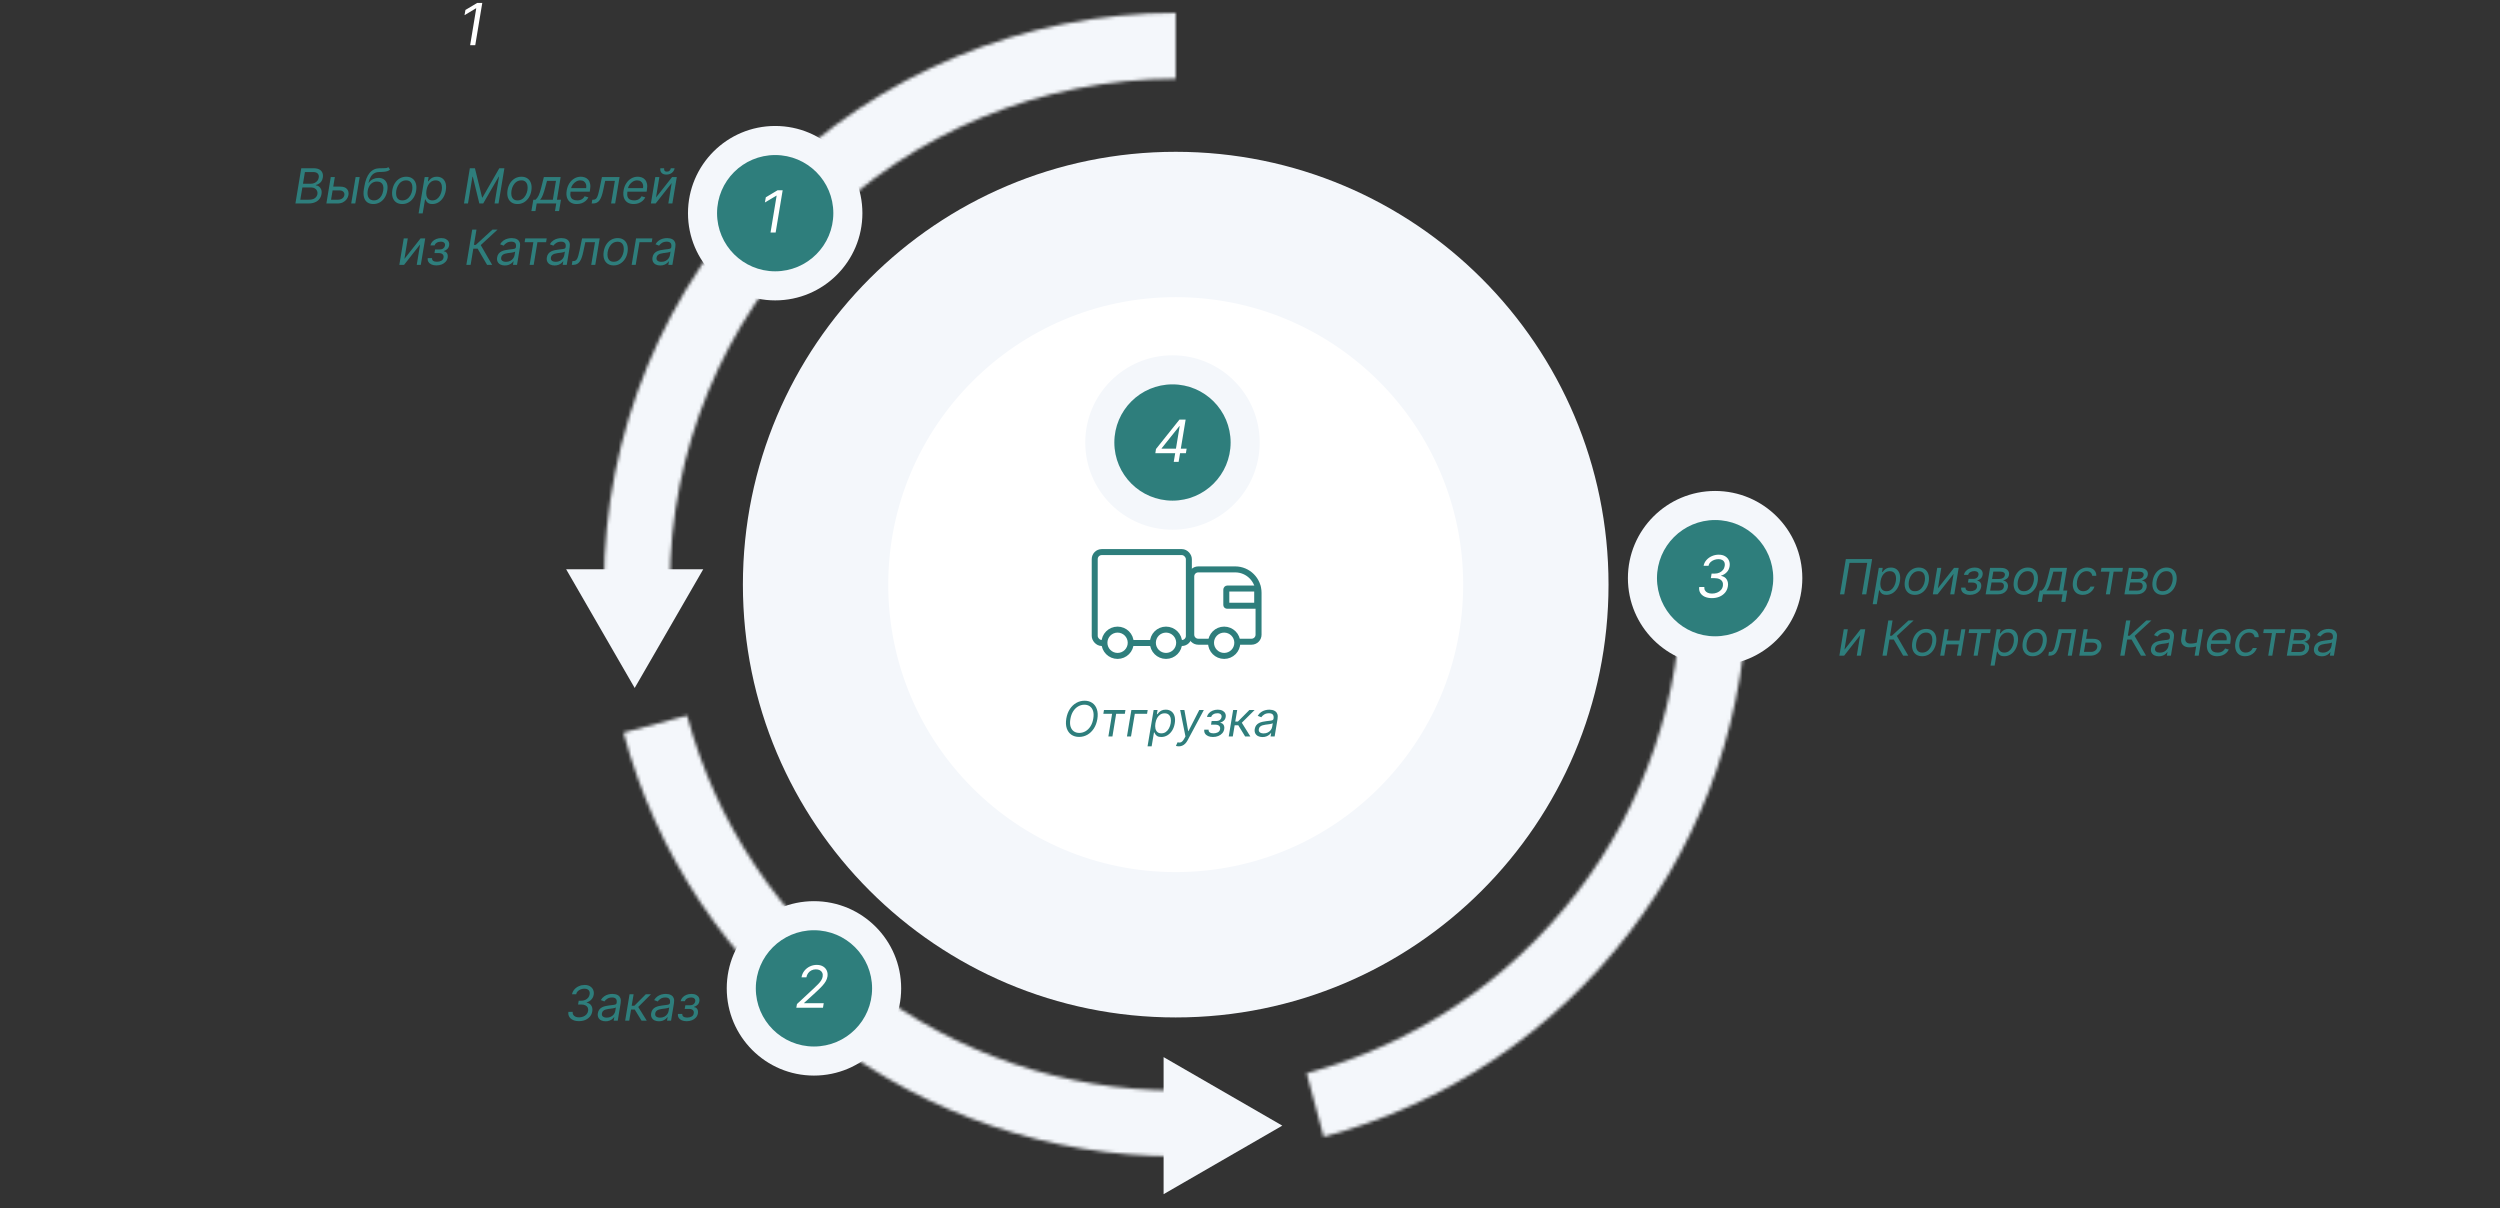 <svg width="774" height="374" viewBox="0 0 774 374" fill="none" xmlns="http://www.w3.org/2000/svg">
<rect x="0" y="0" width="774" height="374" fill="#333333" stroke="none"/>
<circle cx="364" cy="181" r="98" fill="white" fill-opacity="0.67"/>
<path d="M335.739 181.631C335.547 182.767 335.179 183.749 334.636 184.576C334.093 185.4 333.429 186.036 332.644 186.483C331.859 186.927 331.009 187.149 330.092 187.149C329.148 187.149 328.343 186.918 327.679 186.457C327.019 185.991 326.547 185.335 326.262 184.486C325.982 183.634 325.938 182.625 326.129 181.46C326.321 180.324 326.689 179.344 327.232 178.52C327.775 177.692 328.441 177.057 329.229 176.613C330.018 176.165 330.874 175.942 331.797 175.942C332.734 175.942 333.532 176.174 334.189 176.64C334.849 177.101 335.32 177.758 335.6 178.61C335.884 179.459 335.93 180.466 335.739 181.631ZM334.482 181.46C334.638 180.53 334.615 179.747 334.412 179.111C334.21 178.475 333.874 177.994 333.406 177.668C332.937 177.341 332.379 177.178 331.733 177.178C331.058 177.178 330.419 177.35 329.815 177.694C329.212 178.035 328.695 178.538 328.265 179.202C327.836 179.862 327.543 180.672 327.386 181.631C327.23 182.561 327.253 183.344 327.456 183.98C327.658 184.615 327.994 185.097 328.462 185.423C328.931 185.75 329.489 185.913 330.135 185.913C330.81 185.913 331.449 185.743 332.053 185.402C332.656 185.058 333.173 184.555 333.603 183.895C334.032 183.23 334.325 182.419 334.482 181.46ZM337.634 177.263L337.825 176.091H346.007L345.815 177.263H342.385L340.766 187H339.445L341.064 177.263H337.634ZM354.63 176.091L354.438 177.263H349.175L347.556 187H346.235L348.046 176.091H354.63ZM354.863 187L356.674 176.091H360.36C361.212 176.091 361.885 176.244 362.379 176.549C362.876 176.854 363.212 177.268 363.386 177.79C363.563 178.312 363.599 178.896 363.492 179.543C363.386 180.182 363.157 180.764 362.805 181.29C362.457 181.815 361.985 182.234 361.388 182.547C360.795 182.859 360.076 183.016 359.231 183.016H356.589L356.78 181.844H359.38C359.962 181.844 360.449 181.743 360.839 181.54C361.23 181.338 361.535 181.062 361.756 180.714C361.976 180.366 362.121 179.976 362.192 179.543C362.263 179.102 362.246 178.712 362.139 178.371C362.036 178.026 361.821 177.756 361.495 177.561C361.171 177.362 360.715 177.263 360.126 177.263H357.803L356.184 187H354.863ZM364.945 187.149L365.158 185.913H365.84C366.103 185.913 366.332 185.862 366.527 185.759C366.726 185.656 366.896 185.523 367.038 185.359C367.184 185.196 367.31 185.026 367.417 184.848L367.651 184.443L365.265 176.091H366.692L368.567 182.866L372.445 176.091H373.851L368.567 185.232C368.361 185.572 368.139 185.888 367.901 186.18C367.663 186.471 367.367 186.705 367.012 186.883C366.657 187.06 366.202 187.149 365.648 187.149H364.945ZM377.296 187.149C376.586 187.149 375.97 187.03 375.448 186.792C374.929 186.551 374.542 186.215 374.287 185.786C374.031 185.352 373.94 184.848 374.015 184.273H375.336C375.304 184.621 375.364 184.923 375.517 185.178C375.673 185.434 375.904 185.631 376.21 185.77C376.519 185.908 376.888 185.977 377.318 185.977C377.776 185.977 378.205 185.897 378.607 185.738C379.011 185.578 379.351 185.347 379.624 185.045C379.897 184.74 380.066 184.376 380.13 183.953C380.187 183.573 380.144 183.236 380.002 182.941C379.86 182.646 379.615 182.415 379.267 182.249C378.923 182.078 378.472 181.993 377.914 181.993H377.019L377.211 180.821H378.042C378.475 180.821 378.873 180.739 379.235 180.576C379.597 180.413 379.899 180.184 380.141 179.889C380.382 179.591 380.535 179.241 380.599 178.839C380.659 178.488 380.634 178.183 380.524 177.923C380.418 177.661 380.233 177.456 379.97 177.311C379.711 177.165 379.381 177.092 378.979 177.092C378.596 177.092 378.22 177.162 377.85 177.3C377.484 177.435 377.172 177.632 376.913 177.891C376.653 178.147 376.49 178.456 376.423 178.818H375.144C375.254 178.25 375.501 177.751 375.885 177.321C376.268 176.888 376.735 176.551 377.286 176.309C377.84 176.064 378.426 175.942 379.043 175.942C379.729 175.942 380.293 176.084 380.737 176.368C381.185 176.648 381.504 177.018 381.696 177.476C381.888 177.93 381.941 178.42 381.856 178.946C381.76 179.546 381.513 180.054 381.116 180.469C380.718 180.885 380.233 181.18 379.661 181.354V181.418C380.332 181.535 380.819 181.844 381.121 182.344C381.426 182.842 381.522 183.435 381.408 184.124C381.309 184.741 381.069 185.278 380.689 185.732C380.309 186.183 379.828 186.533 379.246 186.782C378.663 187.027 378.014 187.149 377.296 187.149ZM389.723 187L386.804 181.993H385.462L384.631 187H383.31L385.121 176.091H386.442L385.654 180.821H386.229L391.385 176.091H392.962L387.763 180.885L391.3 187H389.723ZM393.455 187H392.07L397.887 176.091H399.25L401.445 187H400.06L398.334 177.817H398.249L393.455 187ZM394.669 182.739H400.252L400.06 183.911H394.478L394.669 182.739Z" fill="#398E8B"/>
<path d="M498 181C498 255.006 438.006 315 364 315C289.994 315 230 255.006 230 181C230 106.994 289.994 47 364 47C438.006 47 498 106.994 498 181Z" fill="#F4F7FB"/>
<mask id="path-4-inside-1_212_3759" fill="white">
<path d="M187 181C187 134.057 205.648 89.036 238.842 55.842C272.036 22.648 317.057 4 364 4V24.391C322.465 24.391 282.631 40.891 253.261 70.261C223.891 99.631 207.391 139.465 207.391 181H187Z"/>
</mask>
<path d="M187 181C187 134.057 205.648 89.036 238.842 55.842C272.036 22.648 317.057 4 364 4V24.391C322.465 24.391 282.631 40.891 253.261 70.261C223.891 99.631 207.391 139.465 207.391 181H187Z" stroke="#F4F7FB" stroke-width="50" stroke-linecap="round" mask="url(#path-4-inside-1_212_3759)"/>
<mask id="path-5-inside-2_212_3759" fill="white">
<path d="M364 358C325.036 358 287.161 345.143 256.249 321.424C225.337 297.704 203.116 264.447 193.031 226.811L212.728 221.533C221.65 254.834 241.312 284.259 268.663 305.246C296.014 326.233 329.525 337.609 364 337.609L364 358Z"/>
</mask>
<path d="M364 358C325.036 358 287.161 345.143 256.249 321.424C225.337 297.704 203.116 264.447 193.031 226.811L212.728 221.533C221.65 254.834 241.312 284.259 268.663 305.246C296.014 326.233 329.525 337.609 364 337.609L364 358Z" stroke="#F4F7FB" stroke-width="50" stroke-linecap="round" mask="url(#path-5-inside-2_212_3759)"/>
<mask id="path-6-inside-3_212_3759" fill="white">
<path d="M541 181C541 219.964 528.143 257.839 504.424 288.751C480.704 319.663 447.447 341.884 409.811 351.969L404.533 332.272C437.834 323.35 467.259 303.688 488.246 276.337C509.233 248.986 520.609 215.475 520.609 181H541Z"/>
</mask>
<path d="M541 181C541 219.964 528.143 257.839 504.424 288.751C480.704 319.663 447.447 341.884 409.811 351.969L404.533 332.272C437.834 323.35 467.259 303.688 488.246 276.337C509.233 248.986 520.609 215.475 520.609 181H541Z" stroke="#F4F7FB" stroke-width="50" stroke-linecap="round" mask="url(#path-6-inside-3_212_3759)"/>
<path d="M179.252 316.149C178.542 316.149 177.926 316.03 177.404 315.792C176.885 315.551 176.498 315.215 176.243 314.786C175.987 314.352 175.896 313.848 175.971 313.273H177.292C177.26 313.621 177.32 313.923 177.473 314.178C177.629 314.434 177.86 314.631 178.166 314.77C178.475 314.908 178.844 314.977 179.274 314.977C179.732 314.977 180.161 314.897 180.563 314.738C180.968 314.578 181.307 314.347 181.58 314.045C181.854 313.74 182.022 313.376 182.086 312.953C182.143 312.573 182.1 312.236 181.958 311.941C181.816 311.646 181.571 311.415 181.223 311.249C180.879 311.078 180.428 310.993 179.87 310.993H178.975L179.167 309.821H179.998C180.431 309.821 180.829 309.739 181.191 309.576C181.553 309.413 181.855 309.184 182.097 308.889C182.338 308.591 182.491 308.241 182.555 307.839C182.615 307.488 182.59 307.183 182.48 306.923C182.374 306.661 182.189 306.456 181.926 306.311C181.667 306.165 181.337 306.092 180.936 306.092C180.552 306.092 180.176 306.162 179.806 306.3C179.441 306.435 179.128 306.632 178.869 306.891C178.61 307.147 178.446 307.456 178.379 307.818H177.1C177.21 307.25 177.457 306.751 177.841 306.321C178.224 305.888 178.691 305.551 179.242 305.309C179.796 305.064 180.382 304.942 180.999 304.942C181.685 304.942 182.249 305.084 182.693 305.368C183.141 305.648 183.46 306.018 183.652 306.476C183.844 306.93 183.897 307.42 183.812 307.946C183.716 308.546 183.469 309.054 183.072 309.469C182.674 309.885 182.189 310.18 181.617 310.354V310.418C182.289 310.535 182.775 310.844 183.077 311.344C183.382 311.842 183.478 312.435 183.365 313.124C183.265 313.741 183.025 314.278 182.645 314.732C182.265 315.183 181.784 315.533 181.202 315.782C180.619 316.027 179.97 316.149 179.252 316.149ZM187.482 316.192C186.964 316.192 186.509 316.094 186.118 315.899C185.728 315.7 185.438 315.414 185.25 315.041C185.062 314.665 185.01 314.21 185.096 313.678C185.177 313.209 185.335 312.829 185.57 312.538C185.804 312.243 186.088 312.012 186.422 311.845C186.759 311.675 187.122 311.549 187.509 311.467C187.899 311.382 188.288 311.316 188.675 311.27C189.18 311.206 189.59 311.156 189.906 311.121C190.222 311.085 190.46 311.027 190.619 310.945C190.779 310.863 190.877 310.723 190.912 310.524V310.482C190.998 309.96 190.928 309.553 190.705 309.262C190.481 308.967 190.081 308.82 189.506 308.82C188.91 308.82 188.411 308.951 188.009 309.214C187.608 309.477 187.312 309.757 187.12 310.055L186.012 309.629C186.303 309.132 186.651 308.745 187.056 308.468C187.461 308.187 187.885 307.992 188.329 307.882C188.773 307.768 189.201 307.712 189.613 307.712C189.876 307.712 190.172 307.744 190.502 307.808C190.833 307.868 191.142 307.994 191.429 308.186C191.72 308.377 191.939 308.667 192.084 309.054C192.233 309.441 192.255 309.96 192.148 310.609L191.253 316H189.996L190.188 314.892H190.124C190.01 315.07 189.836 315.26 189.602 315.462C189.371 315.664 189.078 315.837 188.723 315.979C188.372 316.121 187.958 316.192 187.482 316.192ZM187.844 315.062C188.341 315.062 188.776 314.965 189.149 314.77C189.526 314.574 189.828 314.322 190.055 314.013C190.286 313.704 190.43 313.379 190.486 313.038L190.678 311.888C190.614 311.952 190.488 312.01 190.3 312.064C190.112 312.113 189.899 312.158 189.661 312.197C189.426 312.232 189.197 312.264 188.974 312.293C188.753 312.317 188.576 312.339 188.441 312.357C188.107 312.399 187.789 312.468 187.487 312.564C187.189 312.657 186.937 312.797 186.731 312.985C186.529 313.17 186.403 313.422 186.353 313.741C186.278 314.178 186.383 314.509 186.667 314.732C186.951 314.952 187.344 315.062 187.844 315.062ZM193.548 316L194.911 307.818H196.169L195.572 311.376H196.403L199.94 307.818H201.559L197.596 311.76L200.238 316H198.619L196.509 312.548H195.38L194.805 316H193.548ZM203.991 316.192C203.472 316.192 203.018 316.094 202.627 315.899C202.237 315.7 201.947 315.414 201.759 315.041C201.571 314.665 201.519 314.21 201.604 313.678C201.686 313.209 201.844 312.829 202.079 312.538C202.313 312.243 202.597 312.012 202.931 311.845C203.268 311.675 203.63 311.549 204.017 311.467C204.408 311.382 204.797 311.316 205.184 311.27C205.688 311.206 206.098 311.156 206.415 311.121C206.731 311.085 206.968 311.027 207.128 310.945C207.288 310.863 207.386 310.723 207.421 310.524V310.482C207.506 309.96 207.437 309.553 207.214 309.262C206.99 308.967 206.59 308.82 206.015 308.82C205.418 308.82 204.919 308.951 204.518 309.214C204.117 309.477 203.82 309.757 203.629 310.055L202.521 309.629C202.812 309.132 203.16 308.745 203.565 308.468C203.97 308.187 204.394 307.992 204.838 307.882C205.282 307.768 205.71 307.712 206.122 307.712C206.384 307.712 206.681 307.744 207.011 307.808C207.341 307.868 207.65 307.994 207.938 308.186C208.229 308.377 208.448 308.667 208.593 309.054C208.742 309.441 208.764 309.96 208.657 310.609L207.762 316H206.505L206.697 314.892H206.633C206.519 315.07 206.345 315.26 206.111 315.462C205.88 315.664 205.587 315.837 205.232 315.979C204.88 316.121 204.467 316.192 203.991 316.192ZM204.353 315.062C204.85 315.062 205.285 314.965 205.658 314.77C206.035 314.574 206.336 314.322 206.564 314.013C206.794 313.704 206.938 313.379 206.995 313.038L207.187 311.888C207.123 311.952 206.997 312.01 206.809 312.064C206.62 312.113 206.407 312.158 206.169 312.197C205.935 312.232 205.706 312.264 205.482 312.293C205.262 312.317 205.085 312.339 204.95 312.357C204.616 312.399 204.298 312.468 203.996 312.564C203.698 312.657 203.446 312.797 203.24 312.985C203.037 313.17 202.911 313.422 202.862 313.741C202.787 314.178 202.892 314.509 203.176 314.732C203.46 314.952 203.852 315.062 204.353 315.062ZM209.897 313.912H211.239C211.204 314.281 211.323 314.562 211.596 314.754C211.873 314.945 212.258 315.041 212.752 315.041C213.256 315.041 213.704 314.938 214.094 314.732C214.488 314.523 214.723 314.185 214.797 313.72C214.844 313.447 214.817 313.209 214.718 313.006C214.618 312.8 214.455 312.641 214.227 312.527C214.004 312.413 213.725 312.357 213.391 312.357H211.985L212.177 311.227H213.583C214.08 311.227 214.467 311.114 214.744 310.886C215.021 310.659 215.188 310.375 215.245 310.034C215.305 309.668 215.224 309.375 215 309.155C214.776 308.931 214.425 308.82 213.945 308.82C213.469 308.82 213.054 308.928 212.699 309.145C212.344 309.358 212.127 309.633 212.049 309.97H210.728C210.817 309.53 211.017 309.141 211.33 308.804C211.642 308.463 212.035 308.196 212.507 308.005C212.983 307.809 213.505 307.712 214.073 307.712C214.648 307.712 215.131 307.813 215.522 308.015C215.912 308.214 216.195 308.486 216.369 308.83C216.546 309.171 216.598 309.558 216.523 309.991C216.449 310.453 216.257 310.826 215.948 311.11C215.643 311.394 215.287 311.597 214.883 311.717L214.861 311.803C215.167 311.824 215.419 311.923 215.618 312.101C215.82 312.275 215.96 312.504 216.039 312.788C216.12 313.069 216.133 313.379 216.076 313.72C215.994 314.217 215.79 314.651 215.463 315.02C215.137 315.386 214.725 315.67 214.227 315.872C213.73 316.071 213.182 316.17 212.581 316.17C212.003 316.17 211.5 316.076 211.074 315.888C210.651 315.696 210.334 315.432 210.121 315.094C209.911 314.754 209.836 314.359 209.897 313.912Z" fill="#2E7E7C"/>
<path d="M579.611 173.091L577.8 184H576.479L578.098 174.263H572.601L570.982 184H569.661L571.472 173.091H579.611ZM579.783 187.068L581.668 175.818H582.883L582.67 177.118H582.819C582.932 176.976 583.089 176.795 583.288 176.575C583.49 176.351 583.762 176.152 584.103 175.978C584.447 175.8 584.886 175.712 585.418 175.712C586.107 175.712 586.684 175.884 587.149 176.228C587.615 176.573 587.943 177.061 588.135 177.693C588.327 178.325 588.351 179.071 588.209 179.93C588.067 180.797 587.796 181.548 587.394 182.184C586.993 182.816 586.503 183.306 585.924 183.654C585.345 183.998 584.715 184.17 584.033 184.17C583.508 184.17 583.101 184.083 582.813 183.909C582.526 183.732 582.316 183.531 582.185 183.308C582.054 183.08 581.952 182.892 581.881 182.743H581.775L581.05 187.068H579.783ZM582.222 179.909C582.123 180.527 582.123 181.072 582.222 181.544C582.325 182.013 582.529 182.381 582.835 182.647C583.144 182.91 583.55 183.041 584.055 183.041C584.58 183.041 585.04 182.903 585.434 182.626C585.832 182.345 586.159 181.969 586.414 181.496C586.674 181.021 586.853 180.491 586.952 179.909C587.045 179.334 587.041 178.815 586.942 178.354C586.842 177.888 586.64 177.521 586.334 177.251C586.029 176.978 585.61 176.841 585.077 176.841C584.566 176.841 584.113 176.971 583.719 177.23C583.328 177.485 583.005 177.844 582.75 178.306C582.497 178.764 582.322 179.298 582.222 179.909ZM592.826 184.17C592.074 184.17 591.443 183.991 590.935 183.632C590.428 183.274 590.069 182.771 589.859 182.125C589.653 181.479 589.62 180.726 589.758 179.866C589.893 179.028 590.161 178.299 590.562 177.677C590.967 177.052 591.47 176.569 592.07 176.228C592.674 175.884 593.338 175.712 594.062 175.712C594.815 175.712 595.444 175.893 595.948 176.255C596.456 176.614 596.814 177.118 597.024 177.768C597.233 178.414 597.269 179.17 597.13 180.037C596.995 180.868 596.724 181.594 596.315 182.216C595.911 182.833 595.408 183.315 594.808 183.659C594.211 184 593.551 184.17 592.826 184.17ZM592.848 183.041C593.423 183.041 593.922 182.894 594.344 182.599C594.771 182.304 595.115 181.915 595.378 181.433C595.644 180.95 595.824 180.428 595.916 179.866C596.001 179.334 595.998 178.838 595.905 178.38C595.813 177.919 595.616 177.548 595.314 177.267C595.012 176.983 594.588 176.841 594.041 176.841C593.466 176.841 592.963 176.99 592.533 177.288C592.107 177.587 591.763 177.979 591.5 178.466C591.237 178.952 591.061 179.476 590.973 180.037C590.887 180.57 590.889 181.065 590.978 181.523C591.07 181.978 591.267 182.345 591.569 182.626C591.875 182.903 592.301 183.041 592.848 183.041ZM599.976 182.146L604.962 175.818H606.411L605.047 184H603.79L604.834 177.672L599.87 184H598.399L599.763 175.818H601.02L599.976 182.146ZM607.19 181.912H608.532C608.497 182.281 608.616 182.562 608.889 182.754C609.166 182.945 609.551 183.041 610.045 183.041C610.549 183.041 610.997 182.938 611.387 182.732C611.781 182.523 612.016 182.185 612.09 181.72C612.137 181.447 612.11 181.209 612.01 181.006C611.911 180.8 611.748 180.641 611.52 180.527C611.297 180.413 611.018 180.357 610.684 180.357H609.278L609.47 179.227H610.876C611.373 179.227 611.76 179.114 612.037 178.886C612.314 178.659 612.481 178.375 612.538 178.034C612.598 177.668 612.517 177.375 612.293 177.155C612.069 176.931 611.718 176.82 611.238 176.82C610.762 176.82 610.347 176.928 609.992 177.145C609.637 177.358 609.42 177.633 609.342 177.97H608.021C608.11 177.53 608.31 177.141 608.623 176.804C608.935 176.463 609.328 176.196 609.8 176.005C610.276 175.809 610.798 175.712 611.366 175.712C611.941 175.712 612.424 175.813 612.815 176.015C613.205 176.214 613.488 176.486 613.662 176.83C613.839 177.171 613.891 177.558 613.816 177.991C613.742 178.453 613.55 178.826 613.241 179.11C612.936 179.394 612.58 179.597 612.176 179.717L612.154 179.803C612.46 179.824 612.712 179.923 612.911 180.101C613.113 180.275 613.253 180.504 613.331 180.788C613.413 181.069 613.426 181.379 613.369 181.72C613.287 182.217 613.083 182.651 612.756 183.02C612.43 183.386 612.018 183.67 611.52 183.872C611.023 184.071 610.475 184.17 609.874 184.17C609.296 184.17 608.793 184.076 608.367 183.888C607.944 183.696 607.627 183.432 607.414 183.094C607.204 182.754 607.129 182.359 607.19 181.912ZM614.762 184L616.125 175.818H619.471C620.344 175.818 621.008 176.019 621.463 176.42C621.917 176.818 622.091 177.342 621.985 177.991C621.9 178.492 621.686 178.877 621.346 179.147C621.005 179.417 620.6 179.6 620.131 179.696C620.422 179.739 620.696 179.845 620.951 180.016C621.211 180.186 621.408 180.42 621.543 180.719C621.681 181.017 621.715 181.379 621.644 181.805C621.573 182.224 621.402 182.599 621.132 182.929C620.866 183.26 620.518 183.521 620.088 183.712C619.662 183.904 619.172 184 618.618 184H614.762ZM616.147 182.849H618.81C619.247 182.849 619.605 182.746 619.886 182.54C620.167 182.331 620.333 182.05 620.387 181.699C620.461 181.273 620.394 180.939 620.184 180.697C619.978 180.456 619.662 180.335 619.236 180.335H616.573L616.147 182.849ZM616.743 179.249H618.895C619.229 179.249 619.526 179.202 619.785 179.11C620.044 179.014 620.254 178.879 620.413 178.705C620.573 178.528 620.671 178.318 620.706 178.077C620.77 177.736 620.673 177.466 620.413 177.267C620.158 177.068 619.779 176.969 619.279 176.969H617.127L616.743 179.249ZM626.562 184.17C625.809 184.17 625.179 183.991 624.671 183.632C624.163 183.274 623.804 182.771 623.595 182.125C623.389 181.479 623.355 180.726 623.494 179.866C623.628 179.028 623.897 178.299 624.298 177.677C624.703 177.052 625.205 176.569 625.805 176.228C626.409 175.884 627.073 175.712 627.797 175.712C628.55 175.712 629.179 175.893 629.683 176.255C630.191 176.614 630.55 177.118 630.759 177.768C630.969 178.414 631.004 179.17 630.866 180.037C630.731 180.868 630.459 181.594 630.051 182.216C629.646 182.833 629.143 183.315 628.543 183.659C627.947 184 627.286 184.17 626.562 184.17ZM626.583 183.041C627.158 183.041 627.657 182.894 628.08 182.599C628.506 182.304 628.85 181.915 629.113 181.433C629.38 180.95 629.559 180.428 629.651 179.866C629.736 179.334 629.733 178.838 629.641 178.38C629.548 177.919 629.351 177.548 629.049 177.267C628.747 176.983 628.323 176.841 627.776 176.841C627.201 176.841 626.698 176.99 626.269 177.288C625.843 177.587 625.498 177.979 625.235 178.466C624.973 178.952 624.797 179.476 624.708 180.037C624.623 180.57 624.625 181.065 624.713 181.523C624.806 181.978 625.003 182.345 625.305 182.626C625.61 182.903 626.036 183.041 626.583 183.041ZM630.878 186.344L631.474 182.828H632.156C632.348 182.654 632.52 182.466 632.673 182.263C632.829 182.061 632.975 181.821 633.11 181.544C633.244 181.264 633.378 180.923 633.509 180.522C633.64 180.117 633.779 179.629 633.925 179.057L634.734 175.818H639.933L638.782 182.828H640.04L639.443 186.344H638.186L638.569 184H632.518L632.135 186.344H630.878ZM633.584 182.828H637.525L638.484 176.99H635.714L635.16 179.057C634.93 179.913 634.695 180.66 634.457 181.299C634.223 181.939 633.932 182.448 633.584 182.828ZM644.812 184.17C644.042 184.17 643.41 183.989 642.916 183.627C642.426 183.265 642.085 182.766 641.893 182.13C641.702 181.495 641.673 180.768 641.808 179.952C641.943 179.121 642.216 178.387 642.628 177.752C643.04 177.113 643.553 176.614 644.168 176.255C644.782 175.893 645.459 175.712 646.197 175.712C646.773 175.712 647.273 175.818 647.699 176.031C648.126 176.244 648.454 176.543 648.685 176.926C648.916 177.31 649.024 177.757 649.01 178.268H647.753C647.717 177.896 647.557 177.565 647.273 177.278C646.993 176.987 646.577 176.841 646.027 176.841C645.537 176.841 645.086 176.969 644.674 177.224C644.262 177.477 643.916 177.833 643.635 178.295C643.355 178.753 643.165 179.291 643.065 179.909C642.959 180.541 642.968 181.092 643.092 181.56C643.216 182.029 643.442 182.393 643.768 182.652C644.095 182.912 644.507 183.041 645.004 183.041C645.331 183.041 645.636 182.984 645.92 182.871C646.204 182.757 646.456 182.594 646.677 182.381C646.897 182.168 647.071 181.912 647.199 181.614H648.456C648.3 182.097 648.049 182.532 647.705 182.919C647.36 183.302 646.943 183.608 646.453 183.835C645.963 184.059 645.416 184.17 644.812 184.17ZM650.416 176.99L650.608 175.818H657.256L657.064 176.99H654.379L653.229 184H651.971L653.122 176.99H650.416ZM657.726 184L659.089 175.818H662.434C663.308 175.818 663.972 176.019 664.427 176.42C664.881 176.818 665.055 177.342 664.949 177.991C664.863 178.492 664.65 178.877 664.309 179.147C663.968 179.417 663.564 179.6 663.095 179.696C663.386 179.739 663.66 179.845 663.915 180.016C664.174 180.186 664.372 180.42 664.506 180.719C664.645 181.017 664.679 181.379 664.608 181.805C664.537 182.224 664.366 182.599 664.096 182.929C663.83 183.26 663.482 183.521 663.052 183.712C662.626 183.904 662.136 184 661.582 184H657.726ZM659.111 182.849H661.774C662.211 182.849 662.569 182.746 662.85 182.54C663.13 182.331 663.297 182.05 663.351 181.699C663.425 181.273 663.358 180.939 663.148 180.697C662.942 180.456 662.626 180.335 662.2 180.335H659.537L659.111 182.849ZM659.707 179.249H661.859C662.193 179.249 662.489 179.202 662.749 179.11C663.008 179.014 663.217 178.879 663.377 178.705C663.537 178.528 663.635 178.318 663.67 178.077C663.734 177.736 663.636 177.466 663.377 177.267C663.122 177.068 662.743 176.969 662.243 176.969H660.091L659.707 179.249ZM669.526 184.17C668.773 184.17 668.142 183.991 667.635 183.632C667.127 183.274 666.768 182.771 666.559 182.125C666.353 181.479 666.319 180.726 666.457 179.866C666.592 179.028 666.86 178.299 667.262 177.677C667.667 177.052 668.169 176.569 668.769 176.228C669.373 175.884 670.037 175.712 670.761 175.712C671.514 175.712 672.143 175.893 672.647 176.255C673.155 176.614 673.513 177.118 673.723 177.768C673.933 178.414 673.968 179.17 673.83 180.037C673.695 180.868 673.423 181.594 673.015 182.216C672.61 182.833 672.107 183.315 671.507 183.659C670.911 184 670.25 184.17 669.526 184.17ZM669.547 183.041C670.122 183.041 670.621 182.894 671.044 182.599C671.47 182.304 671.814 181.915 672.077 181.433C672.343 180.95 672.523 180.428 672.615 179.866C672.7 179.334 672.697 178.838 672.604 178.38C672.512 177.919 672.315 177.548 672.013 177.267C671.711 176.983 671.287 176.841 670.74 176.841C670.165 176.841 669.662 176.99 669.233 177.288C668.806 177.587 668.462 177.979 668.199 178.466C667.936 178.952 667.761 179.476 667.672 180.037C667.587 180.57 667.588 181.065 667.677 181.523C667.77 181.978 667.967 182.345 668.268 182.626C668.574 182.903 669 183.041 669.547 183.041ZM571.045 201.146L576.031 194.818H577.48L576.116 203H574.859L575.903 196.672L570.939 203H569.469L570.832 194.818H572.089L571.045 201.146ZM589.222 203L586.302 197.993H584.96L584.129 203H582.808L584.619 192.091H585.94L585.152 196.821H585.727L590.883 192.091H592.46L587.261 196.885L590.798 203H589.222ZM595.112 203.17C594.359 203.17 593.728 202.991 593.221 202.632C592.713 202.274 592.354 201.771 592.145 201.125C591.939 200.479 591.905 199.726 592.043 198.866C592.178 198.028 592.446 197.299 592.848 196.677C593.252 196.052 593.755 195.569 594.355 195.228C594.959 194.884 595.623 194.712 596.347 194.712C597.1 194.712 597.729 194.893 598.233 195.255C598.741 195.614 599.099 196.118 599.309 196.768C599.518 197.414 599.554 198.17 599.415 199.037C599.281 199.868 599.009 200.594 598.6 201.216C598.196 201.833 597.693 202.315 597.093 202.659C596.496 203 595.836 203.17 595.112 203.17ZM595.133 202.041C595.708 202.041 596.207 201.894 596.63 201.599C597.056 201.304 597.4 200.915 597.663 200.433C597.929 199.95 598.109 199.428 598.201 198.866C598.286 198.334 598.283 197.838 598.19 197.38C598.098 196.919 597.901 196.548 597.599 196.267C597.297 195.983 596.873 195.841 596.326 195.841C595.751 195.841 595.248 195.99 594.819 196.288C594.392 196.587 594.048 196.979 593.785 197.466C593.522 197.952 593.347 198.476 593.258 199.037C593.173 199.57 593.174 200.065 593.263 200.523C593.355 200.978 593.553 201.345 593.854 201.626C594.16 201.903 594.586 202.041 595.133 202.041ZM606.927 198.334L606.736 199.506H602.219L602.41 198.334H606.927ZM603.305 194.818L601.942 203H600.685L602.048 194.818H603.305ZM608.483 194.818L607.119 203H605.862L607.226 194.818H608.483ZM609.474 195.99L609.665 194.818H616.313L616.121 195.99H613.437L612.286 203H611.029L612.18 195.99H609.474ZM616.272 206.068L618.157 194.818H619.372L619.159 196.118H619.308C619.422 195.976 619.578 195.795 619.777 195.575C619.979 195.351 620.251 195.152 620.592 194.978C620.936 194.8 621.375 194.712 621.907 194.712C622.596 194.712 623.173 194.884 623.639 195.228C624.104 195.573 624.432 196.061 624.624 196.693C624.816 197.325 624.841 198.071 624.699 198.93C624.557 199.797 624.285 200.548 623.884 201.184C623.482 201.816 622.992 202.306 622.414 202.654C621.835 202.998 621.204 203.17 620.523 203.17C619.997 203.17 619.59 203.083 619.303 202.909C619.015 202.732 618.806 202.531 618.674 202.308C618.543 202.08 618.442 201.892 618.371 201.743H618.264L617.54 206.068H616.272ZM618.711 198.909C618.612 199.527 618.612 200.072 618.711 200.544C618.814 201.013 619.019 201.381 619.324 201.647C619.633 201.91 620.04 202.041 620.544 202.041C621.069 202.041 621.529 201.903 621.923 201.626C622.321 201.345 622.648 200.969 622.904 200.496C623.163 200.021 623.342 199.491 623.442 198.909C623.534 198.334 623.53 197.815 623.431 197.354C623.331 196.888 623.129 196.521 622.824 196.251C622.518 195.978 622.099 195.841 621.567 195.841C621.055 195.841 620.602 195.971 620.208 196.23C619.818 196.485 619.494 196.844 619.239 197.306C618.987 197.764 618.811 198.298 618.711 198.909ZM629.316 203.17C628.563 203.17 627.932 202.991 627.425 202.632C626.917 202.274 626.558 201.771 626.349 201.125C626.143 200.479 626.109 199.726 626.247 198.866C626.382 198.028 626.65 197.299 627.052 196.677C627.457 196.052 627.959 195.569 628.559 195.228C629.163 194.884 629.827 194.712 630.551 194.712C631.304 194.712 631.933 194.893 632.437 195.255C632.945 195.614 633.304 196.118 633.513 196.768C633.723 197.414 633.758 198.17 633.62 199.037C633.485 199.868 633.213 200.594 632.805 201.216C632.4 201.833 631.897 202.315 631.297 202.659C630.701 203 630.04 203.17 629.316 203.17ZM629.337 202.041C629.912 202.041 630.411 201.894 630.834 201.599C631.26 201.304 631.604 200.915 631.867 200.433C632.133 199.95 632.313 199.428 632.405 198.866C632.49 198.334 632.487 197.838 632.394 197.38C632.302 196.919 632.105 196.548 631.803 196.267C631.501 195.983 631.077 195.841 630.53 195.841C629.955 195.841 629.452 195.99 629.023 196.288C628.597 196.587 628.252 196.979 627.989 197.466C627.726 197.952 627.551 198.476 627.462 199.037C627.377 199.57 627.378 200.065 627.467 200.523C627.56 200.978 627.757 201.345 628.059 201.626C628.364 201.903 628.79 202.041 629.337 202.041ZM634.164 203L634.356 201.828H634.654C634.899 201.828 635.111 201.78 635.288 201.684C635.469 201.585 635.631 201.413 635.773 201.168C635.919 200.919 636.055 200.575 636.183 200.134C636.314 199.69 636.451 199.126 636.593 198.44L637.339 194.818H642.794L641.43 203H640.173L641.345 195.99H638.34L637.722 198.909C637.584 199.58 637.426 200.172 637.248 200.683C637.074 201.191 636.867 201.617 636.625 201.961C636.387 202.306 636.101 202.565 635.768 202.739C635.437 202.913 635.045 203 634.59 203H634.164ZM645.697 197.78H648.04C648.999 197.78 649.69 198.023 650.112 198.51C650.539 198.996 650.693 199.612 650.576 200.358C650.491 200.848 650.301 201.294 650.006 201.695C649.711 202.093 649.324 202.411 648.845 202.648C648.365 202.883 647.806 203 647.167 203H643.736L645.1 194.818H646.357L645.185 201.828H647.358C647.859 201.828 648.291 201.699 648.653 201.439C649.019 201.176 649.233 200.837 649.297 200.422C649.372 199.985 649.271 199.632 648.994 199.362C648.72 199.088 648.339 198.952 647.849 198.952H645.505L645.697 197.78ZM662.845 203L659.926 197.993H658.583L657.752 203H656.431L658.242 192.091H659.563L658.775 196.821H659.35L664.506 192.091H666.083L660.884 196.885L664.421 203H662.845ZM668.344 203.192C667.826 203.192 667.371 203.094 666.981 202.899C666.59 202.7 666.301 202.414 666.112 202.041C665.924 201.665 665.873 201.21 665.958 200.678C666.04 200.209 666.198 199.829 666.432 199.538C666.666 199.243 666.951 199.012 667.284 198.845C667.622 198.675 667.984 198.549 668.371 198.467C668.762 198.382 669.15 198.316 669.538 198.27C670.042 198.206 670.452 198.156 670.768 198.121C671.084 198.085 671.322 198.027 671.482 197.945C671.642 197.863 671.739 197.723 671.775 197.524V197.482C671.86 196.96 671.791 196.553 671.567 196.262C671.343 195.967 670.944 195.82 670.369 195.82C669.772 195.82 669.273 195.951 668.872 196.214C668.47 196.477 668.174 196.757 667.982 197.055L666.874 196.629C667.165 196.132 667.513 195.745 667.918 195.468C668.323 195.187 668.747 194.992 669.191 194.882C669.635 194.768 670.063 194.712 670.475 194.712C670.738 194.712 671.034 194.744 671.365 194.808C671.695 194.868 672.004 194.994 672.291 195.186C672.583 195.377 672.801 195.667 672.947 196.054C673.096 196.441 673.117 196.96 673.011 197.609L672.116 203H670.859L671.05 201.892H670.986C670.873 202.07 670.699 202.26 670.464 202.462C670.234 202.664 669.941 202.837 669.585 202.979C669.234 203.121 668.82 203.192 668.344 203.192ZM668.707 202.062C669.204 202.062 669.639 201.965 670.012 201.77C670.388 201.574 670.69 201.322 670.917 201.013C671.148 200.704 671.292 200.379 671.349 200.038L671.54 198.888C671.476 198.952 671.35 199.01 671.162 199.064C670.974 199.113 670.761 199.158 670.523 199.197C670.289 199.232 670.06 199.264 669.836 199.293C669.616 199.317 669.438 199.339 669.303 199.357C668.969 199.399 668.652 199.468 668.35 199.564C668.051 199.657 667.799 199.797 667.593 199.985C667.391 200.17 667.265 200.422 667.215 200.741C667.141 201.178 667.245 201.509 667.529 201.732C667.813 201.952 668.206 202.062 668.707 202.062ZM682.059 194.818L680.717 203H679.46L680.802 194.818H682.059ZM680.93 198.717L680.738 199.889C680.436 199.996 680.138 200.09 679.843 200.172C679.549 200.25 679.243 200.312 678.927 200.358C678.615 200.401 678.274 200.422 677.904 200.422C676.974 200.422 676.271 200.172 675.795 199.671C675.319 199.17 675.163 198.419 675.326 197.418L675.752 194.797H677.01L676.583 197.418C676.516 197.837 676.539 198.181 676.653 198.451C676.766 198.721 676.949 198.922 677.201 199.053C677.457 199.184 677.755 199.25 678.096 199.25C678.625 199.25 679.114 199.202 679.561 199.106C680.012 199.007 680.468 198.877 680.93 198.717ZM686.433 203.17C685.648 203.17 685 202.996 684.488 202.648C683.977 202.297 683.62 201.807 683.418 201.178C683.215 200.546 683.183 199.811 683.322 198.973C683.46 198.135 683.735 197.396 684.147 196.757C684.559 196.114 685.072 195.614 685.687 195.255C686.301 194.893 686.976 194.712 687.711 194.712C688.137 194.712 688.547 194.783 688.941 194.925C689.336 195.067 689.676 195.298 689.964 195.617C690.252 195.933 690.452 196.352 690.566 196.874C690.68 197.396 690.673 198.039 690.545 198.803L690.46 199.335H684.153L684.323 198.249H689.352C689.433 197.787 689.412 197.375 689.288 197.013C689.167 196.651 688.956 196.365 688.654 196.155C688.355 195.946 687.977 195.841 687.519 195.841C687.047 195.841 686.607 195.969 686.198 196.224C685.79 196.477 685.449 196.796 685.175 197.183C684.902 197.567 684.732 197.957 684.664 198.355L684.515 199.293C684.408 199.971 684.424 200.511 684.563 200.912C684.705 201.313 684.952 201.603 685.303 201.78C685.655 201.954 686.095 202.041 686.624 202.041C686.962 202.041 687.272 201.995 687.556 201.903C687.841 201.807 688.094 201.665 688.318 201.477C688.542 201.285 688.73 201.047 688.883 200.763L690.033 201.104C689.838 201.516 689.563 201.878 689.208 202.19C688.856 202.499 688.444 202.741 687.972 202.915C687.503 203.085 686.99 203.17 686.433 203.17ZM695.086 203.17C694.315 203.17 693.683 202.989 693.189 202.627C692.699 202.265 692.358 201.766 692.167 201.13C691.975 200.495 691.947 199.768 692.081 198.952C692.216 198.121 692.49 197.387 692.902 196.752C693.314 196.113 693.827 195.614 694.441 195.255C695.056 194.893 695.732 194.712 696.471 194.712C697.046 194.712 697.547 194.818 697.973 195.031C698.399 195.244 698.727 195.543 698.958 195.926C699.189 196.31 699.297 196.757 699.283 197.268H698.026C697.991 196.896 697.831 196.565 697.547 196.278C697.266 195.987 696.851 195.841 696.3 195.841C695.81 195.841 695.359 195.969 694.947 196.224C694.535 196.477 694.189 196.833 693.909 197.295C693.628 197.753 693.438 198.291 693.339 198.909C693.232 199.541 693.241 200.092 693.365 200.56C693.49 201.029 693.715 201.393 694.042 201.652C694.368 201.912 694.78 202.041 695.278 202.041C695.604 202.041 695.91 201.984 696.194 201.871C696.478 201.757 696.73 201.594 696.95 201.381C697.17 201.168 697.344 200.912 697.472 200.614H698.729C698.573 201.097 698.323 201.532 697.978 201.919C697.634 202.302 697.216 202.608 696.726 202.835C696.236 203.059 695.689 203.17 695.086 203.17ZM700.689 195.99L700.881 194.818H707.529L707.337 195.99H704.653L703.502 203H702.245L703.395 195.99H700.689ZM707.999 203L709.363 194.818H712.708C713.581 194.818 714.245 195.019 714.7 195.42C715.155 195.818 715.329 196.342 715.222 196.991C715.137 197.492 714.924 197.877 714.583 198.147C714.242 198.417 713.837 198.6 713.368 198.696C713.66 198.739 713.933 198.845 714.189 199.016C714.448 199.186 714.645 199.42 714.78 199.719C714.918 200.017 714.952 200.379 714.881 200.805C714.81 201.224 714.64 201.599 714.37 201.929C714.103 202.26 713.755 202.521 713.326 202.712C712.9 202.904 712.41 203 711.856 203H707.999ZM709.384 201.849H712.047C712.484 201.849 712.843 201.746 713.123 201.54C713.404 201.331 713.571 201.05 713.624 200.699C713.699 200.273 713.631 199.939 713.422 199.697C713.216 199.456 712.9 199.335 712.473 199.335H709.81L709.384 201.849ZM709.981 198.249H712.133C712.466 198.249 712.763 198.202 713.022 198.11C713.281 198.014 713.491 197.879 713.651 197.705C713.81 197.528 713.908 197.318 713.944 197.077C714.008 196.736 713.91 196.466 713.651 196.267C713.395 196.068 713.017 195.969 712.516 195.969H710.364L709.981 198.249ZM718.808 203.192C718.29 203.192 717.835 203.094 717.445 202.899C717.054 202.7 716.765 202.414 716.576 202.041C716.388 201.665 716.337 201.21 716.422 200.678C716.504 200.209 716.662 199.829 716.896 199.538C717.13 199.243 717.414 199.012 717.748 198.845C718.086 198.675 718.448 198.549 718.835 198.467C719.225 198.382 719.614 198.316 720.001 198.27C720.506 198.206 720.916 198.156 721.232 198.121C721.548 198.085 721.786 198.027 721.946 197.945C722.105 197.863 722.203 197.723 722.239 197.524V197.482C722.324 196.96 722.255 196.553 722.031 196.262C721.807 195.967 721.408 195.82 720.832 195.82C720.236 195.82 719.737 195.951 719.336 196.214C718.934 196.477 718.638 196.757 718.446 197.055L717.338 196.629C717.629 196.132 717.977 195.745 718.382 195.468C718.787 195.187 719.211 194.992 719.655 194.882C720.099 194.768 720.527 194.712 720.939 194.712C721.202 194.712 721.498 194.744 721.828 194.808C722.159 194.868 722.468 194.994 722.755 195.186C723.047 195.377 723.265 195.667 723.411 196.054C723.56 196.441 723.581 196.96 723.474 197.609L722.58 203H721.322L721.514 201.892H721.45C721.337 202.07 721.163 202.26 720.928 202.462C720.697 202.664 720.404 202.837 720.049 202.979C719.698 203.121 719.284 203.192 718.808 203.192ZM719.17 202.062C719.668 202.062 720.103 201.965 720.475 201.77C720.852 201.574 721.154 201.322 721.381 201.013C721.612 200.704 721.756 200.379 721.812 200.038L722.004 198.888C721.94 198.952 721.814 199.01 721.626 199.064C721.438 199.113 721.225 199.158 720.987 199.197C720.752 199.232 720.523 199.264 720.3 199.293C720.08 199.317 719.902 199.339 719.767 199.357C719.433 199.399 719.115 199.468 718.814 199.564C718.515 199.657 718.263 199.797 718.057 199.985C717.855 200.17 717.729 200.422 717.679 200.741C717.604 201.178 717.709 201.509 717.993 201.732C718.277 201.952 718.67 202.062 719.17 202.062Z" fill="#2E7E7C"/>
<path d="M196.5 213L175.282 176.25L217.718 176.25L196.5 213Z" fill="#F4F7FB"/>
<path d="M453 181C453 230.153 413.153 270 364 270C314.847 270 275 230.153 275 181C275 131.847 314.847 92 364 92C413.153 92 453 131.847 453 181Z" fill="white"/>
<path d="M91.46 63L93.271 52.091H97.085C97.844 52.091 98.45 52.222 98.901 52.485C99.352 52.744 99.661 53.094 99.828 53.534C99.995 53.971 100.032 54.456 99.94 54.989C99.862 55.457 99.714 55.844 99.498 56.15C99.284 56.455 99.029 56.697 98.731 56.874C98.436 57.052 98.129 57.183 97.809 57.269L97.788 57.375C98.114 57.396 98.429 57.514 98.731 57.727C99.032 57.94 99.265 58.245 99.428 58.643C99.592 59.041 99.627 59.527 99.535 60.102C99.442 60.649 99.235 61.141 98.912 61.578C98.588 62.015 98.137 62.361 97.559 62.617C96.98 62.872 96.261 63 95.401 63H91.46ZM92.972 61.828H95.593C96.456 61.828 97.097 61.661 97.516 61.327C97.939 60.99 98.192 60.582 98.278 60.102C98.335 59.733 98.294 59.392 98.155 59.08C98.02 58.764 97.795 58.511 97.479 58.323C97.166 58.131 96.772 58.035 96.296 58.035H93.612L92.972 61.828ZM93.803 56.885H96.254C96.651 56.885 97.024 56.807 97.372 56.651C97.72 56.494 98.011 56.274 98.246 55.99C98.48 55.706 98.626 55.372 98.683 54.989C98.768 54.509 98.672 54.103 98.395 53.769C98.118 53.431 97.617 53.263 96.893 53.263H94.4L93.803 56.885ZM103.005 57.78H105.349C106.308 57.78 106.998 58.023 107.421 58.51C107.847 58.996 108.002 59.612 107.884 60.358C107.799 60.848 107.609 61.294 107.314 61.695C107.02 62.093 106.633 62.41 106.153 62.648C105.674 62.883 105.115 63 104.475 63H101.045L102.409 54.818H103.666L102.494 61.828H104.667C105.168 61.828 105.599 61.699 105.961 61.439C106.327 61.176 106.542 60.837 106.606 60.422C106.681 59.985 106.579 59.632 106.302 59.362C106.029 59.088 105.647 58.952 105.157 58.952H102.813L103.005 57.78ZM108.737 63L110.1 54.818H111.357L109.994 63H108.737ZM120.242 51.75L120.754 52.517C120.47 52.758 120.155 52.927 119.811 53.023C119.47 53.119 119.092 53.178 118.676 53.199C118.264 53.22 117.806 53.242 117.302 53.263C116.727 53.284 116.23 53.423 115.811 53.678C115.395 53.934 115.047 54.303 114.767 54.786C114.486 55.269 114.259 55.862 114.085 56.565H114.191C114.553 56.054 114.999 55.678 115.528 55.436C116.057 55.195 116.606 55.074 117.174 55.074C117.81 55.074 118.357 55.223 118.815 55.521C119.276 55.82 119.608 56.262 119.811 56.848C120.013 57.434 120.044 58.156 119.901 59.016C119.759 59.871 119.486 60.61 119.081 61.231C118.676 61.853 118.172 62.332 117.568 62.67C116.968 63.004 116.304 63.17 115.576 63.17C114.845 63.17 114.232 62.998 113.738 62.654C113.245 62.306 112.9 61.791 112.705 61.109C112.51 60.424 112.494 59.577 112.657 58.568L112.806 57.695C113.112 55.873 113.651 54.492 114.426 53.55C115.203 52.609 116.219 52.123 117.472 52.091C117.913 52.077 118.303 52.073 118.644 52.08C118.989 52.087 119.291 52.071 119.55 52.032C119.813 51.993 120.044 51.899 120.242 51.75ZM115.747 62.041C116.244 62.041 116.691 61.917 117.089 61.668C117.49 61.42 117.824 61.07 118.09 60.619C118.357 60.164 118.541 59.63 118.644 59.016C118.744 58.419 118.731 57.911 118.607 57.492C118.483 57.073 118.259 56.754 117.936 56.533C117.613 56.313 117.203 56.203 116.705 56.203C116.34 56.203 116.001 56.265 115.688 56.39C115.376 56.514 115.095 56.697 114.846 56.938C114.601 57.18 114.394 57.474 114.223 57.822C114.056 58.17 113.932 58.568 113.85 59.016C113.698 59.932 113.79 60.665 114.127 61.216C114.468 61.766 115.008 62.041 115.747 62.041ZM124.534 63.17C123.782 63.17 123.151 62.991 122.643 62.633C122.136 62.274 121.777 61.771 121.567 61.125C121.361 60.479 121.328 59.726 121.466 58.867C121.601 58.028 121.869 57.299 122.271 56.677C122.675 56.052 123.178 55.569 123.778 55.228C124.382 54.884 125.046 54.712 125.77 54.712C126.523 54.712 127.152 54.893 127.656 55.255C128.164 55.614 128.522 56.118 128.732 56.768C128.941 57.414 128.977 58.17 128.838 59.037C128.703 59.868 128.432 60.594 128.023 61.216C127.619 61.834 127.116 62.315 126.516 62.659C125.919 63 125.259 63.17 124.534 63.17ZM124.556 62.041C125.131 62.041 125.63 61.894 126.052 61.599C126.479 61.304 126.823 60.916 127.086 60.432C127.352 59.95 127.532 59.428 127.624 58.867C127.709 58.334 127.706 57.838 127.613 57.38C127.521 56.919 127.324 56.548 127.022 56.267C126.72 55.983 126.296 55.841 125.749 55.841C125.174 55.841 124.671 55.99 124.241 56.288C123.815 56.587 123.471 56.979 123.208 57.466C122.945 57.952 122.769 58.476 122.681 59.037C122.595 59.57 122.597 60.065 122.686 60.523C122.778 60.978 122.975 61.345 123.277 61.626C123.583 61.903 124.009 62.041 124.556 62.041ZM129.596 66.068L131.482 54.818H132.696L132.483 56.118H132.632C132.746 55.976 132.902 55.795 133.101 55.575C133.303 55.351 133.575 55.152 133.916 54.978C134.26 54.8 134.699 54.712 135.232 54.712C135.921 54.712 136.498 54.884 136.963 55.228C137.428 55.573 137.757 56.061 137.948 56.693C138.14 57.325 138.165 58.071 138.023 58.93C137.881 59.797 137.609 60.548 137.208 61.184C136.807 61.816 136.317 62.306 135.738 62.654C135.159 62.998 134.529 63.17 133.847 63.17C133.321 63.17 132.915 63.084 132.627 62.909C132.339 62.732 132.13 62.531 131.998 62.307C131.867 62.08 131.766 61.892 131.695 61.743H131.588L130.864 66.068H129.596ZM132.036 58.909C131.936 59.527 131.936 60.072 132.036 60.544C132.139 61.013 132.343 61.381 132.648 61.647C132.957 61.91 133.364 62.041 133.868 62.041C134.394 62.041 134.854 61.903 135.248 61.626C135.645 61.345 135.972 60.969 136.228 60.496C136.487 60.021 136.666 59.492 136.766 58.909C136.858 58.334 136.855 57.815 136.755 57.354C136.656 56.889 136.453 56.521 136.148 56.251C135.843 55.978 135.423 55.841 134.891 55.841C134.379 55.841 133.927 55.971 133.532 56.23C133.142 56.485 132.819 56.844 132.563 57.306C132.311 57.764 132.135 58.298 132.036 58.909ZM145.463 52.091H147.04L149.256 61.146H149.383L154.582 52.091H156.159L154.348 63H153.112L154.497 54.712H154.391L149.597 63H148.403L146.379 54.712H146.273L144.888 63H143.652L145.463 52.091ZM160.203 63.17C159.45 63.17 158.82 62.991 158.312 62.633C157.805 62.274 157.446 61.771 157.236 61.125C157.03 60.479 156.997 59.726 157.135 58.867C157.27 58.028 157.538 57.299 157.939 56.677C158.344 56.052 158.847 55.569 159.447 55.228C160.051 54.884 160.715 54.712 161.439 54.712C162.192 54.712 162.82 54.893 163.325 55.255C163.833 55.614 164.191 56.118 164.401 56.768C164.61 57.414 164.646 58.17 164.507 59.037C164.372 59.868 164.101 60.594 163.692 61.216C163.287 61.834 162.785 62.315 162.185 62.659C161.588 63 160.928 63.17 160.203 63.17ZM160.225 62.041C160.8 62.041 161.299 61.894 161.721 61.599C162.148 61.304 162.492 60.916 162.755 60.432C163.021 59.95 163.2 59.428 163.293 58.867C163.378 58.334 163.374 57.838 163.282 57.38C163.19 56.919 162.993 56.548 162.691 56.267C162.389 55.983 161.965 55.841 161.418 55.841C160.843 55.841 160.34 55.99 159.91 56.288C159.484 56.587 159.14 56.979 158.877 57.466C158.614 57.952 158.438 58.476 158.35 59.037C158.264 59.57 158.266 60.065 158.355 60.523C158.447 60.978 158.644 61.345 158.946 61.626C159.252 61.903 159.678 62.041 160.225 62.041ZM164.519 65.344L165.116 61.828H165.798C165.989 61.654 166.162 61.466 166.314 61.264C166.471 61.061 166.616 60.821 166.751 60.544C166.886 60.264 167.019 59.923 167.151 59.522C167.282 59.117 167.421 58.629 167.566 58.057L168.376 54.818H173.575L172.424 61.828H173.681L173.085 65.344H171.828L172.211 63H166.16L165.776 65.344H164.519ZM167.225 61.828H171.167L172.126 55.99H169.356L168.802 58.057C168.571 58.913 168.337 59.66 168.099 60.299C167.864 60.939 167.573 61.448 167.225 61.828ZM178.56 63.17C177.776 63.17 177.128 62.996 176.616 62.648C176.105 62.297 175.748 61.807 175.546 61.178C175.343 60.546 175.311 59.811 175.45 58.973C175.588 58.135 175.863 57.396 176.275 56.757C176.687 56.114 177.2 55.614 177.815 55.255C178.429 54.893 179.104 54.712 179.839 54.712C180.265 54.712 180.675 54.783 181.069 54.925C181.464 55.067 181.804 55.298 182.092 55.617C182.38 55.933 182.58 56.352 182.694 56.874C182.808 57.396 182.801 58.039 182.673 58.803L182.587 59.335H176.281L176.451 58.249H181.479C181.561 57.787 181.54 57.375 181.416 57.013C181.295 56.651 181.084 56.365 180.782 56.155C180.483 55.946 180.105 55.841 179.647 55.841C179.175 55.841 178.734 55.969 178.326 56.224C177.918 56.477 177.577 56.796 177.303 57.183C177.03 57.567 176.859 57.957 176.792 58.355L176.643 59.293C176.536 59.971 176.552 60.511 176.691 60.912C176.833 61.313 177.08 61.603 177.431 61.78C177.783 61.954 178.223 62.041 178.752 62.041C179.09 62.041 179.4 61.995 179.684 61.903C179.968 61.807 180.222 61.665 180.446 61.477C180.67 61.285 180.858 61.047 181.011 60.763L182.161 61.104C181.966 61.516 181.691 61.878 181.336 62.19C180.984 62.499 180.572 62.741 180.1 62.915C179.631 63.085 179.118 63.17 178.56 63.17ZM183.187 63L183.378 61.828H183.677C183.922 61.828 184.133 61.78 184.311 61.684C184.492 61.585 184.653 61.413 184.795 61.168C184.941 60.919 185.078 60.575 185.206 60.134C185.337 59.69 185.474 59.126 185.616 58.44L186.361 54.818H191.816L190.452 63H189.195L190.367 55.99H187.363L186.745 58.909C186.606 59.58 186.448 60.172 186.271 60.683C186.097 61.191 185.889 61.617 185.648 61.961C185.41 62.306 185.124 62.565 184.79 62.739C184.46 62.913 184.067 63 183.613 63H183.187ZM196.168 63.17C195.383 63.17 194.735 62.996 194.224 62.648C193.712 62.297 193.355 61.807 193.153 61.178C192.951 60.546 192.919 59.811 193.057 58.973C193.196 58.135 193.471 57.396 193.883 56.757C194.295 56.114 194.808 55.614 195.422 55.255C196.036 54.893 196.711 54.712 197.446 54.712C197.872 54.712 198.283 54.783 198.677 54.925C199.071 55.067 199.412 55.298 199.699 55.617C199.987 55.933 200.188 56.352 200.301 56.874C200.415 57.396 200.408 58.039 200.28 58.803L200.195 59.335H193.888L194.059 58.249H199.087C199.169 57.787 199.147 57.375 199.023 57.013C198.902 56.651 198.691 56.365 198.389 56.155C198.091 55.946 197.713 55.841 197.255 55.841C196.782 55.841 196.342 55.969 195.934 56.224C195.525 56.477 195.184 56.796 194.911 57.183C194.637 57.567 194.467 57.957 194.399 58.355L194.25 59.293C194.144 59.971 194.16 60.511 194.298 60.912C194.44 61.313 194.687 61.603 195.039 61.78C195.39 61.954 195.831 62.041 196.36 62.041C196.697 62.041 197.008 61.995 197.292 61.903C197.576 61.807 197.83 61.665 198.054 61.477C198.277 61.285 198.465 61.047 198.618 60.763L199.769 61.104C199.573 61.516 199.298 61.878 198.943 62.19C198.592 62.499 198.18 62.741 197.707 62.915C197.239 63.085 196.725 63.17 196.168 63.17ZM203.095 61.146L208.081 54.818H209.53L208.166 63H206.909L207.953 56.672L202.989 63H201.519L202.882 54.818H204.139L203.095 61.146ZM207.687 52.091H208.859C208.763 52.666 208.484 53.137 208.022 53.502C207.564 53.868 206.994 54.051 206.313 54.051C205.641 54.051 205.139 53.868 204.805 53.502C204.471 53.137 204.352 52.666 204.448 52.091H205.62C205.574 52.368 205.611 52.611 205.732 52.821C205.853 53.03 206.1 53.135 206.472 53.135C206.845 53.135 207.129 53.03 207.325 52.821C207.52 52.611 207.641 52.368 207.687 52.091ZM125.21 80.146L130.195 73.818H131.644L130.281 82H129.023L130.067 75.672L125.103 82H123.633L124.996 73.818H126.254L125.21 80.146ZM132.423 79.912H133.766C133.73 80.281 133.849 80.562 134.122 80.754C134.399 80.945 134.785 81.041 135.278 81.041C135.783 81.041 136.23 80.938 136.621 80.732C137.015 80.523 137.249 80.185 137.324 79.72C137.37 79.447 137.343 79.209 137.244 79.006C137.144 78.8 136.981 78.641 136.754 78.527C136.53 78.413 136.251 78.356 135.918 78.356H134.511L134.703 77.227H136.109C136.606 77.227 136.994 77.114 137.271 76.886C137.547 76.659 137.714 76.375 137.771 76.034C137.832 75.668 137.75 75.375 137.526 75.155C137.302 74.931 136.951 74.82 136.472 74.82C135.996 74.82 135.58 74.928 135.225 75.144C134.87 75.358 134.653 75.633 134.575 75.97H133.254C133.343 75.53 133.544 75.141 133.856 74.804C134.169 74.463 134.561 74.196 135.033 74.005C135.509 73.809 136.031 73.712 136.599 73.712C137.175 73.712 137.658 73.813 138.048 74.015C138.439 74.214 138.721 74.486 138.895 74.83C139.073 75.171 139.124 75.558 139.05 75.992C138.975 76.453 138.783 76.826 138.474 77.11C138.169 77.394 137.814 77.597 137.409 77.717L137.388 77.803C137.693 77.824 137.945 77.923 138.144 78.101C138.347 78.275 138.487 78.504 138.565 78.788C138.647 79.069 138.659 79.379 138.602 79.72C138.521 80.217 138.316 80.651 137.99 81.02C137.663 81.386 137.251 81.67 136.754 81.872C136.257 82.071 135.708 82.171 135.108 82.171C134.529 82.171 134.027 82.076 133.6 81.888C133.178 81.696 132.86 81.432 132.647 81.094C132.437 80.754 132.363 80.359 132.423 79.912ZM150.798 82L147.879 76.993H146.536L145.705 82H144.384L146.195 71.091H147.516L146.728 75.821H147.303L152.46 71.091H154.036L148.837 75.885L152.374 82H150.798ZM156.297 82.192C155.779 82.192 155.324 82.094 154.934 81.899C154.543 81.7 154.254 81.414 154.066 81.041C153.877 80.665 153.826 80.21 153.911 79.678C153.993 79.209 154.151 78.829 154.385 78.538C154.62 78.243 154.904 78.012 155.237 77.845C155.575 77.675 155.937 77.549 156.324 77.467C156.715 77.382 157.104 77.316 157.491 77.27C157.995 77.206 158.405 77.156 158.721 77.121C159.037 77.085 159.275 77.027 159.435 76.945C159.595 76.863 159.692 76.723 159.728 76.524V76.481C159.813 75.96 159.744 75.553 159.52 75.262C159.296 74.967 158.897 74.82 158.322 74.82C157.725 74.82 157.226 74.951 156.825 75.214C156.424 75.477 156.127 75.757 155.935 76.055L154.827 75.629C155.119 75.132 155.467 74.745 155.871 74.468C156.276 74.188 156.701 73.992 157.144 73.882C157.588 73.769 158.016 73.712 158.428 73.712C158.691 73.712 158.987 73.744 159.318 73.808C159.648 73.868 159.957 73.994 160.245 74.186C160.536 74.377 160.754 74.667 160.9 75.054C161.049 75.441 161.07 75.96 160.964 76.609L160.069 82H158.812L159.003 80.892H158.94C158.826 81.07 158.652 81.26 158.418 81.462C158.187 81.664 157.894 81.837 157.539 81.979C157.187 82.121 156.773 82.192 156.297 82.192ZM156.66 81.062C157.157 81.062 157.592 80.965 157.965 80.769C158.341 80.574 158.643 80.322 158.87 80.013C159.101 79.704 159.245 79.379 159.302 79.038L159.494 77.888C159.43 77.952 159.304 78.01 159.115 78.064C158.927 78.113 158.714 78.158 158.476 78.197C158.242 78.232 158.013 78.264 157.789 78.293C157.569 78.317 157.391 78.339 157.256 78.356C156.922 78.399 156.605 78.468 156.303 78.564C156.005 78.657 155.752 78.797 155.546 78.985C155.344 79.17 155.218 79.422 155.168 79.742C155.094 80.178 155.198 80.508 155.483 80.732C155.767 80.952 156.159 81.062 156.66 81.062ZM162.422 74.99L162.614 73.818H169.261L169.07 74.99H166.385L165.234 82H163.977L165.128 74.99H162.422ZM171.693 82.192C171.175 82.192 170.72 82.094 170.329 81.899C169.939 81.7 169.649 81.414 169.461 81.041C169.273 80.665 169.221 80.21 169.307 79.678C169.388 79.209 169.546 78.829 169.781 78.538C170.015 78.243 170.299 78.012 170.633 77.845C170.97 77.675 171.333 77.549 171.72 77.467C172.11 77.382 172.499 77.316 172.886 77.27C173.39 77.206 173.801 77.156 174.117 77.121C174.433 77.085 174.671 77.027 174.83 76.945C174.99 76.863 175.088 76.723 175.123 76.524V76.481C175.209 75.96 175.139 75.553 174.916 75.262C174.692 74.967 174.292 74.82 173.717 74.82C173.121 74.82 172.622 74.951 172.22 75.214C171.819 75.477 171.523 75.757 171.331 76.055L170.223 75.629C170.514 75.132 170.862 74.745 171.267 74.468C171.672 74.188 172.096 73.992 172.54 73.882C172.984 73.769 173.412 73.712 173.824 73.712C174.086 73.712 174.383 73.744 174.713 73.808C175.044 73.868 175.352 73.994 175.64 74.186C175.931 74.377 176.15 74.667 176.295 75.054C176.444 75.441 176.466 75.96 176.359 76.609L175.464 82H174.207L174.399 80.892H174.335C174.221 81.07 174.047 81.26 173.813 81.462C173.582 81.664 173.289 81.837 172.934 81.979C172.583 82.121 172.169 82.192 171.693 82.192ZM172.055 81.062C172.552 81.062 172.987 80.965 173.36 80.769C173.737 80.574 174.039 80.322 174.266 80.013C174.497 79.704 174.64 79.379 174.697 79.038L174.889 77.888C174.825 77.952 174.699 78.01 174.511 78.064C174.323 78.113 174.11 78.158 173.872 78.197C173.637 78.232 173.408 78.264 173.184 78.293C172.964 78.317 172.787 78.339 172.652 78.356C172.318 78.399 172 78.468 171.698 78.564C171.4 78.657 171.148 78.797 170.942 78.985C170.74 79.17 170.613 79.422 170.564 79.742C170.489 80.178 170.594 80.508 170.878 80.732C171.162 80.952 171.555 81.062 172.055 81.062ZM177.034 82L177.226 80.828H177.524C177.769 80.828 177.981 80.78 178.158 80.684C178.339 80.585 178.501 80.413 178.643 80.168C178.789 79.919 178.925 79.575 179.053 79.134C179.185 78.69 179.321 78.126 179.463 77.44L180.209 73.818H185.664L184.3 82H183.043L184.215 74.99H181.21L180.593 77.909C180.454 78.58 180.296 79.171 180.119 79.683C179.945 80.191 179.737 80.617 179.495 80.961C179.257 81.306 178.972 81.565 178.638 81.739C178.307 81.913 177.915 82 177.46 82H177.034ZM189.984 82.171C189.231 82.171 188.6 81.991 188.093 81.632C187.585 81.274 187.226 80.771 187.017 80.125C186.811 79.479 186.777 78.726 186.915 77.867C187.05 77.028 187.318 76.299 187.72 75.677C188.125 75.052 188.627 74.569 189.227 74.228C189.831 73.884 190.495 73.712 191.219 73.712C191.972 73.712 192.601 73.893 193.105 74.255C193.613 74.614 193.972 75.118 194.181 75.768C194.391 76.414 194.426 77.171 194.288 78.037C194.153 78.868 193.881 79.594 193.473 80.216C193.068 80.834 192.565 81.315 191.965 81.659C191.369 82 190.708 82.171 189.984 82.171ZM190.005 81.041C190.58 81.041 191.079 80.894 191.502 80.599C191.928 80.304 192.272 79.915 192.535 79.433C192.801 78.95 192.981 78.428 193.073 77.867C193.158 77.334 193.155 76.838 193.062 76.38C192.97 75.919 192.773 75.548 192.471 75.267C192.169 74.983 191.745 74.841 191.198 74.841C190.623 74.841 190.12 74.99 189.691 75.288C189.264 75.587 188.92 75.979 188.657 76.466C188.394 76.952 188.219 77.476 188.13 78.037C188.045 78.57 188.046 79.065 188.135 79.523C188.228 79.978 188.425 80.345 188.726 80.626C189.032 80.903 189.458 81.041 190.005 81.041ZM201.97 73.818L201.778 74.99H197.986L196.814 82H195.557L196.92 73.818H201.97ZM204.403 82.192C203.884 82.192 203.43 82.094 203.039 81.899C202.649 81.7 202.359 81.414 202.171 81.041C201.983 80.665 201.931 80.21 202.017 79.678C202.098 79.209 202.256 78.829 202.491 78.538C202.725 78.243 203.009 78.012 203.343 77.845C203.68 77.675 204.043 77.549 204.43 77.467C204.82 77.382 205.209 77.316 205.596 77.27C206.1 77.206 206.511 77.156 206.827 77.121C207.143 77.085 207.381 77.027 207.54 76.945C207.7 76.863 207.798 76.723 207.833 76.524V76.481C207.919 75.96 207.849 75.553 207.626 75.262C207.402 74.967 207.002 74.82 206.427 74.82C205.831 74.82 205.332 74.951 204.93 75.214C204.529 75.477 204.233 75.757 204.041 76.055L202.933 75.629C203.224 75.132 203.572 74.745 203.977 74.468C204.382 74.188 204.806 73.992 205.25 73.882C205.694 73.769 206.122 73.712 206.534 73.712C206.796 73.712 207.093 73.744 207.423 73.808C207.753 73.868 208.062 73.994 208.35 74.186C208.641 74.377 208.86 74.667 209.005 75.054C209.154 75.441 209.176 75.96 209.069 76.609L208.174 82H206.917L207.109 80.892H207.045C206.931 81.07 206.757 81.26 206.523 81.462C206.292 81.664 205.999 81.837 205.644 81.979C205.293 82.121 204.879 82.192 204.403 82.192ZM204.765 81.062C205.262 81.062 205.697 80.965 206.07 80.769C206.447 80.574 206.748 80.322 206.976 80.013C207.207 79.704 207.35 79.379 207.407 79.038L207.599 77.888C207.535 77.952 207.409 78.01 207.221 78.064C207.033 78.113 206.82 78.158 206.582 78.197C206.347 78.232 206.118 78.264 205.894 78.293C205.674 78.317 205.497 78.339 205.362 78.356C205.028 78.399 204.71 78.468 204.408 78.564C204.11 78.657 203.858 78.797 203.652 78.985C203.449 79.17 203.323 79.422 203.274 79.742C203.199 80.178 203.304 80.508 203.588 80.732C203.872 80.952 204.264 81.062 204.765 81.062Z" fill="#2E7E7C"/>
<circle cx="252" cy="306" r="27" fill="#F4F7FB"/>
<circle cx="252" cy="306" r="18" fill="#2E7E7C"/>
<path d="M246.537 312L246.741 310.849L251.83 306.119C252.426 305.565 252.923 305.082 253.319 304.668C253.719 304.255 254.031 303.867 254.252 303.505C254.478 303.143 254.625 302.761 254.693 302.361C254.77 301.901 254.729 301.502 254.572 301.165C254.414 300.829 254.165 300.569 253.824 300.386C253.483 300.202 253.074 300.111 252.597 300.111C252.094 300.111 251.636 300.215 251.222 300.424C250.809 300.629 250.466 300.918 250.193 301.293C249.92 301.664 249.741 302.097 249.656 302.591H248.148C248.276 301.824 248.567 301.151 249.023 300.571C249.484 299.991 250.048 299.54 250.717 299.216C251.391 298.892 252.111 298.73 252.878 298.73C253.645 298.73 254.295 298.892 254.827 299.216C255.36 299.54 255.746 299.977 255.984 300.526C256.223 301.076 256.287 301.688 256.176 302.361C256.091 302.847 255.923 303.317 255.671 303.773C255.42 304.229 255.034 304.739 254.514 305.301C253.999 305.859 253.3 306.541 252.418 307.347L248.966 310.491L248.94 310.594H255.026L254.795 312H246.537Z" fill="white"/>
<path d="M339.739 222.631C339.547 223.767 339.179 224.749 338.636 225.576C338.093 226.4 337.429 227.036 336.644 227.483C335.859 227.927 335.009 228.149 334.092 228.149C333.148 228.149 332.343 227.918 331.679 227.457C331.019 226.991 330.547 226.335 330.262 225.486C329.982 224.634 329.938 223.625 330.129 222.46C330.321 221.324 330.689 220.344 331.232 219.52C331.775 218.692 332.441 218.057 333.229 217.613C334.018 217.165 334.874 216.942 335.797 216.942C336.734 216.942 337.532 217.174 338.189 217.64C338.849 218.101 339.32 218.758 339.6 219.61C339.884 220.459 339.93 221.466 339.739 222.631ZM338.482 222.46C338.638 221.53 338.615 220.747 338.412 220.111C338.21 219.475 337.874 218.994 337.406 218.668C336.937 218.341 336.379 218.178 335.733 218.178C335.058 218.178 334.419 218.35 333.815 218.694C333.212 219.035 332.695 219.538 332.265 220.202C331.836 220.862 331.543 221.672 331.386 222.631C331.23 223.561 331.253 224.344 331.456 224.98C331.658 225.615 331.994 226.097 332.462 226.423C332.931 226.75 333.489 226.913 334.135 226.913C334.81 226.913 335.449 226.743 336.053 226.402C336.656 226.058 337.173 225.555 337.603 224.895C338.032 224.23 338.325 223.419 338.482 222.46ZM341.598 220.99L341.789 219.818H348.437L348.245 220.99H345.561L344.41 228H343.153L344.304 220.99H341.598ZM355.321 219.818L355.129 220.99H351.336L350.164 228H348.907L350.271 219.818H355.321ZM355.281 231.068L357.166 219.818H358.381L358.168 221.118H358.317C358.43 220.976 358.587 220.795 358.786 220.575C358.988 220.351 359.26 220.152 359.601 219.978C359.945 219.8 360.384 219.712 360.916 219.712C361.605 219.712 362.182 219.884 362.647 220.228C363.113 220.573 363.441 221.061 363.633 221.693C363.825 222.325 363.85 223.071 363.707 223.93C363.565 224.797 363.294 225.548 362.892 226.184C362.491 226.816 362.001 227.306 361.422 227.654C360.843 227.998 360.213 228.17 359.531 228.17C359.006 228.17 358.599 228.083 358.312 227.909C358.024 227.732 357.814 227.531 357.683 227.308C357.552 227.08 357.45 226.892 357.379 226.743H357.273L356.548 231.068H355.281ZM357.72 223.909C357.621 224.527 357.621 225.072 357.72 225.544C357.823 226.013 358.027 226.381 358.333 226.647C358.642 226.91 359.048 227.041 359.553 227.041C360.078 227.041 360.538 226.903 360.932 226.626C361.33 226.345 361.657 225.969 361.912 225.496C362.172 225.021 362.351 224.491 362.45 223.909C362.543 223.334 362.539 222.815 362.44 222.354C362.34 221.888 362.138 221.521 361.832 221.251C361.527 220.978 361.108 220.841 360.575 220.841C360.064 220.841 359.611 220.971 359.217 221.23C358.826 221.485 358.503 221.844 358.248 222.306C357.995 222.764 357.82 223.298 357.72 223.909ZM364.963 231.068C364.75 231.068 364.562 231.05 364.399 231.015C364.239 230.983 364.129 230.951 364.068 230.919L364.58 229.811C364.871 229.889 365.13 229.912 365.357 229.88C365.588 229.852 365.807 229.74 366.013 229.545C366.222 229.353 366.441 229.051 366.668 228.639L367.019 228L365.379 219.818H366.689L367.861 226.359H367.946L371.291 219.818H372.708L367.691 229.183C367.456 229.619 367.199 229.976 366.918 230.253C366.638 230.53 366.334 230.734 366.007 230.866C365.681 231.001 365.333 231.068 364.963 231.068ZM372.844 225.912H374.186C374.151 226.281 374.27 226.562 374.543 226.754C374.82 226.945 375.206 227.041 375.699 227.041C376.203 227.041 376.651 226.938 377.042 226.732C377.436 226.523 377.67 226.185 377.745 225.72C377.791 225.447 377.764 225.209 377.665 225.006C377.565 224.8 377.402 224.641 377.175 224.527C376.951 224.413 376.672 224.357 376.338 224.357H374.932L375.124 223.227H376.53C377.027 223.227 377.414 223.114 377.691 222.886C377.968 222.659 378.135 222.375 378.192 222.034C378.252 221.668 378.171 221.375 377.947 221.155C377.723 220.931 377.372 220.82 376.892 220.82C376.417 220.82 376.001 220.928 375.646 221.145C375.291 221.358 375.074 221.633 374.996 221.97H373.675C373.764 221.53 373.964 221.141 374.277 220.804C374.589 220.463 374.982 220.196 375.454 220.005C375.93 219.809 376.452 219.712 377.02 219.712C377.596 219.712 378.078 219.813 378.469 220.015C378.86 220.214 379.142 220.486 379.316 220.83C379.494 221.171 379.545 221.558 379.471 221.991C379.396 222.453 379.204 222.826 378.895 223.11C378.59 223.394 378.235 223.597 377.83 223.717L377.809 223.803C378.114 223.824 378.366 223.923 378.565 224.101C378.767 224.275 378.908 224.504 378.986 224.788C379.067 225.069 379.08 225.379 379.023 225.72C378.941 226.217 378.737 226.651 378.411 227.02C378.084 227.386 377.672 227.67 377.175 227.872C376.678 228.071 376.129 228.17 375.529 228.17C374.95 228.17 374.447 228.076 374.021 227.888C373.599 227.696 373.281 227.432 373.068 227.094C372.858 226.754 372.784 226.359 372.844 225.912ZM380.416 228L381.78 219.818H383.037L382.44 223.376H383.271L386.808 219.818H388.427L384.464 223.76L387.106 228H385.487L383.378 224.548H382.248L381.673 228H380.416ZM390.859 228.192C390.341 228.192 389.886 228.094 389.495 227.899C389.105 227.7 388.815 227.414 388.627 227.041C388.439 226.665 388.387 226.21 388.473 225.678C388.554 225.209 388.712 224.829 388.947 224.538C389.181 224.243 389.465 224.012 389.799 223.845C390.136 223.675 390.499 223.549 390.886 223.467C391.276 223.382 391.665 223.316 392.052 223.27C392.556 223.206 392.967 223.156 393.283 223.121C393.599 223.085 393.837 223.027 393.996 222.945C394.156 222.863 394.254 222.723 394.289 222.524V222.482C394.375 221.96 394.305 221.553 394.082 221.262C393.858 220.967 393.458 220.82 392.883 220.82C392.287 220.82 391.788 220.951 391.386 221.214C390.985 221.477 390.689 221.757 390.497 222.055L389.389 221.629C389.68 221.132 390.028 220.745 390.433 220.468C390.838 220.187 391.262 219.992 391.706 219.882C392.15 219.768 392.578 219.712 392.99 219.712C393.252 219.712 393.549 219.744 393.879 219.808C394.21 219.868 394.518 219.994 394.806 220.186C395.097 220.377 395.316 220.667 395.461 221.054C395.61 221.441 395.632 221.96 395.525 222.609L394.63 228H393.373L393.565 226.892H393.501C393.387 227.07 393.213 227.26 392.979 227.462C392.748 227.664 392.455 227.837 392.1 227.979C391.749 228.121 391.335 228.192 390.859 228.192ZM391.221 227.062C391.718 227.062 392.153 226.965 392.526 226.77C392.903 226.574 393.205 226.322 393.432 226.013C393.663 225.704 393.806 225.379 393.863 225.038L394.055 223.888C393.991 223.952 393.865 224.01 393.677 224.064C393.489 224.113 393.276 224.158 393.038 224.197C392.803 224.232 392.574 224.264 392.35 224.293C392.13 224.317 391.953 224.339 391.818 224.357C391.484 224.399 391.166 224.468 390.864 224.564C390.566 224.657 390.314 224.797 390.108 224.985C389.906 225.17 389.779 225.422 389.73 225.741C389.655 226.178 389.76 226.509 390.044 226.732C390.328 226.952 390.721 227.062 391.221 227.062Z" fill="#2E7E7C"/>
<circle cx="531" cy="179" r="27" fill="#F4F7FB"/>
<circle cx="531" cy="179" r="18" fill="#2E7E7C"/>
<path d="M530.011 185.179C529.159 185.179 528.42 185.036 527.793 184.751C527.171 184.461 526.707 184.058 526.4 183.543C526.093 183.023 525.984 182.418 526.074 181.727H527.659C527.621 182.145 527.693 182.507 527.876 182.814C528.064 183.121 528.341 183.357 528.707 183.523C529.078 183.69 529.521 183.773 530.037 183.773C530.587 183.773 531.102 183.677 531.584 183.485C532.07 183.293 532.477 183.016 532.805 182.654C533.133 182.288 533.335 181.851 533.412 181.344C533.48 180.888 533.429 180.483 533.259 180.129C533.088 179.776 532.794 179.499 532.376 179.298C531.963 179.094 531.422 178.991 530.753 178.991H529.679L529.909 177.585H530.906C531.426 177.585 531.903 177.487 532.338 177.291C532.773 177.095 533.135 176.82 533.425 176.467C533.714 176.109 533.898 175.689 533.974 175.207C534.047 174.786 534.017 174.419 533.885 174.108C533.757 173.793 533.536 173.548 533.22 173.373C532.909 173.198 532.513 173.111 532.031 173.111C531.571 173.111 531.119 173.194 530.676 173.36C530.237 173.522 529.862 173.759 529.551 174.07C529.24 174.376 529.044 174.747 528.963 175.182H527.429C527.561 174.5 527.857 173.901 528.317 173.386C528.778 172.866 529.338 172.461 529.999 172.171C530.663 171.877 531.366 171.73 532.108 171.73C532.93 171.73 533.608 171.901 534.141 172.241C534.678 172.578 535.061 173.021 535.291 173.571C535.521 174.116 535.585 174.705 535.483 175.335C535.368 176.055 535.072 176.665 534.594 177.163C534.117 177.662 533.536 178.016 532.849 178.224V178.301C533.655 178.442 534.239 178.812 534.601 179.413C534.967 180.01 535.082 180.722 534.946 181.548C534.827 182.29 534.539 182.933 534.083 183.479C533.627 184.02 533.05 184.44 532.351 184.738C531.652 185.032 530.872 185.179 530.011 185.179Z" fill="white"/>
<circle cx="363" cy="137" r="27" fill="#F4F7FB"/>
<circle cx="363" cy="137" r="18" fill="#2E7E7C"/>
<path d="M357.69 140.315L357.895 139.011L365.156 129.909H366.102L365.77 131.929H365.131L359.634 138.807V138.909H367.381L367.151 140.315H357.69ZM363.392 143L363.903 139.906L364.006 139.318L365.565 129.909H367.074L364.901 143H363.392Z" fill="white"/>
<circle cx="240" cy="66" r="27" fill="#F4F7FB"/>
<circle cx="240" cy="66" r="18" fill="#2E7E7C"/>
<path d="M242.312 58.909L240.139 72H238.554L240.446 60.571H240.369L236.815 62.693L237.097 61.082L240.727 58.909H242.312Z" fill="white"/>
<path d="M397 348.5L360.25 369.718L360.25 327.282L397 348.5Z" fill="#F4F7FB"/>
<rect x="338.927" y="170.927" width="29.146" height="28.146" rx="2.174" stroke="#2E7E7C" stroke-width="1.854"/>
<circle cx="361" cy="199" r="4.073" fill="white" stroke="#2E7E7C" stroke-width="1.854"/>
<circle cx="346" cy="199" r="4.073" fill="white" stroke="#2E7E7C" stroke-width="1.854"/>
<path d="M368.81 178.458C368.81 177.257 369.783 176.283 370.984 176.283H382.402C386.405 176.283 389.65 179.529 389.65 183.532V196.5C389.65 197.701 388.677 198.675 387.476 198.675H370.984C369.783 198.675 368.81 197.701 368.81 196.5V178.458Z" stroke="#2E7E7C" stroke-width="1.854"/>
<circle cx="379" cy="199" r="4.073" fill="white" stroke="#2E7E7C" stroke-width="1.854"/>
<path d="M380.006 182.203H389.228V187.538H379.865C379.754 187.538 379.664 187.449 379.664 187.338V182.545C379.664 182.356 379.817 182.203 380.006 182.203Z" stroke="#2E7E7C" stroke-width="1.854"/>
<path d="M149.312 0.909L147.139 14H145.554L147.446 2.571H147.369L143.815 4.693L144.097 3.082L147.727 0.909H149.312Z" fill="white"/>
</svg>
